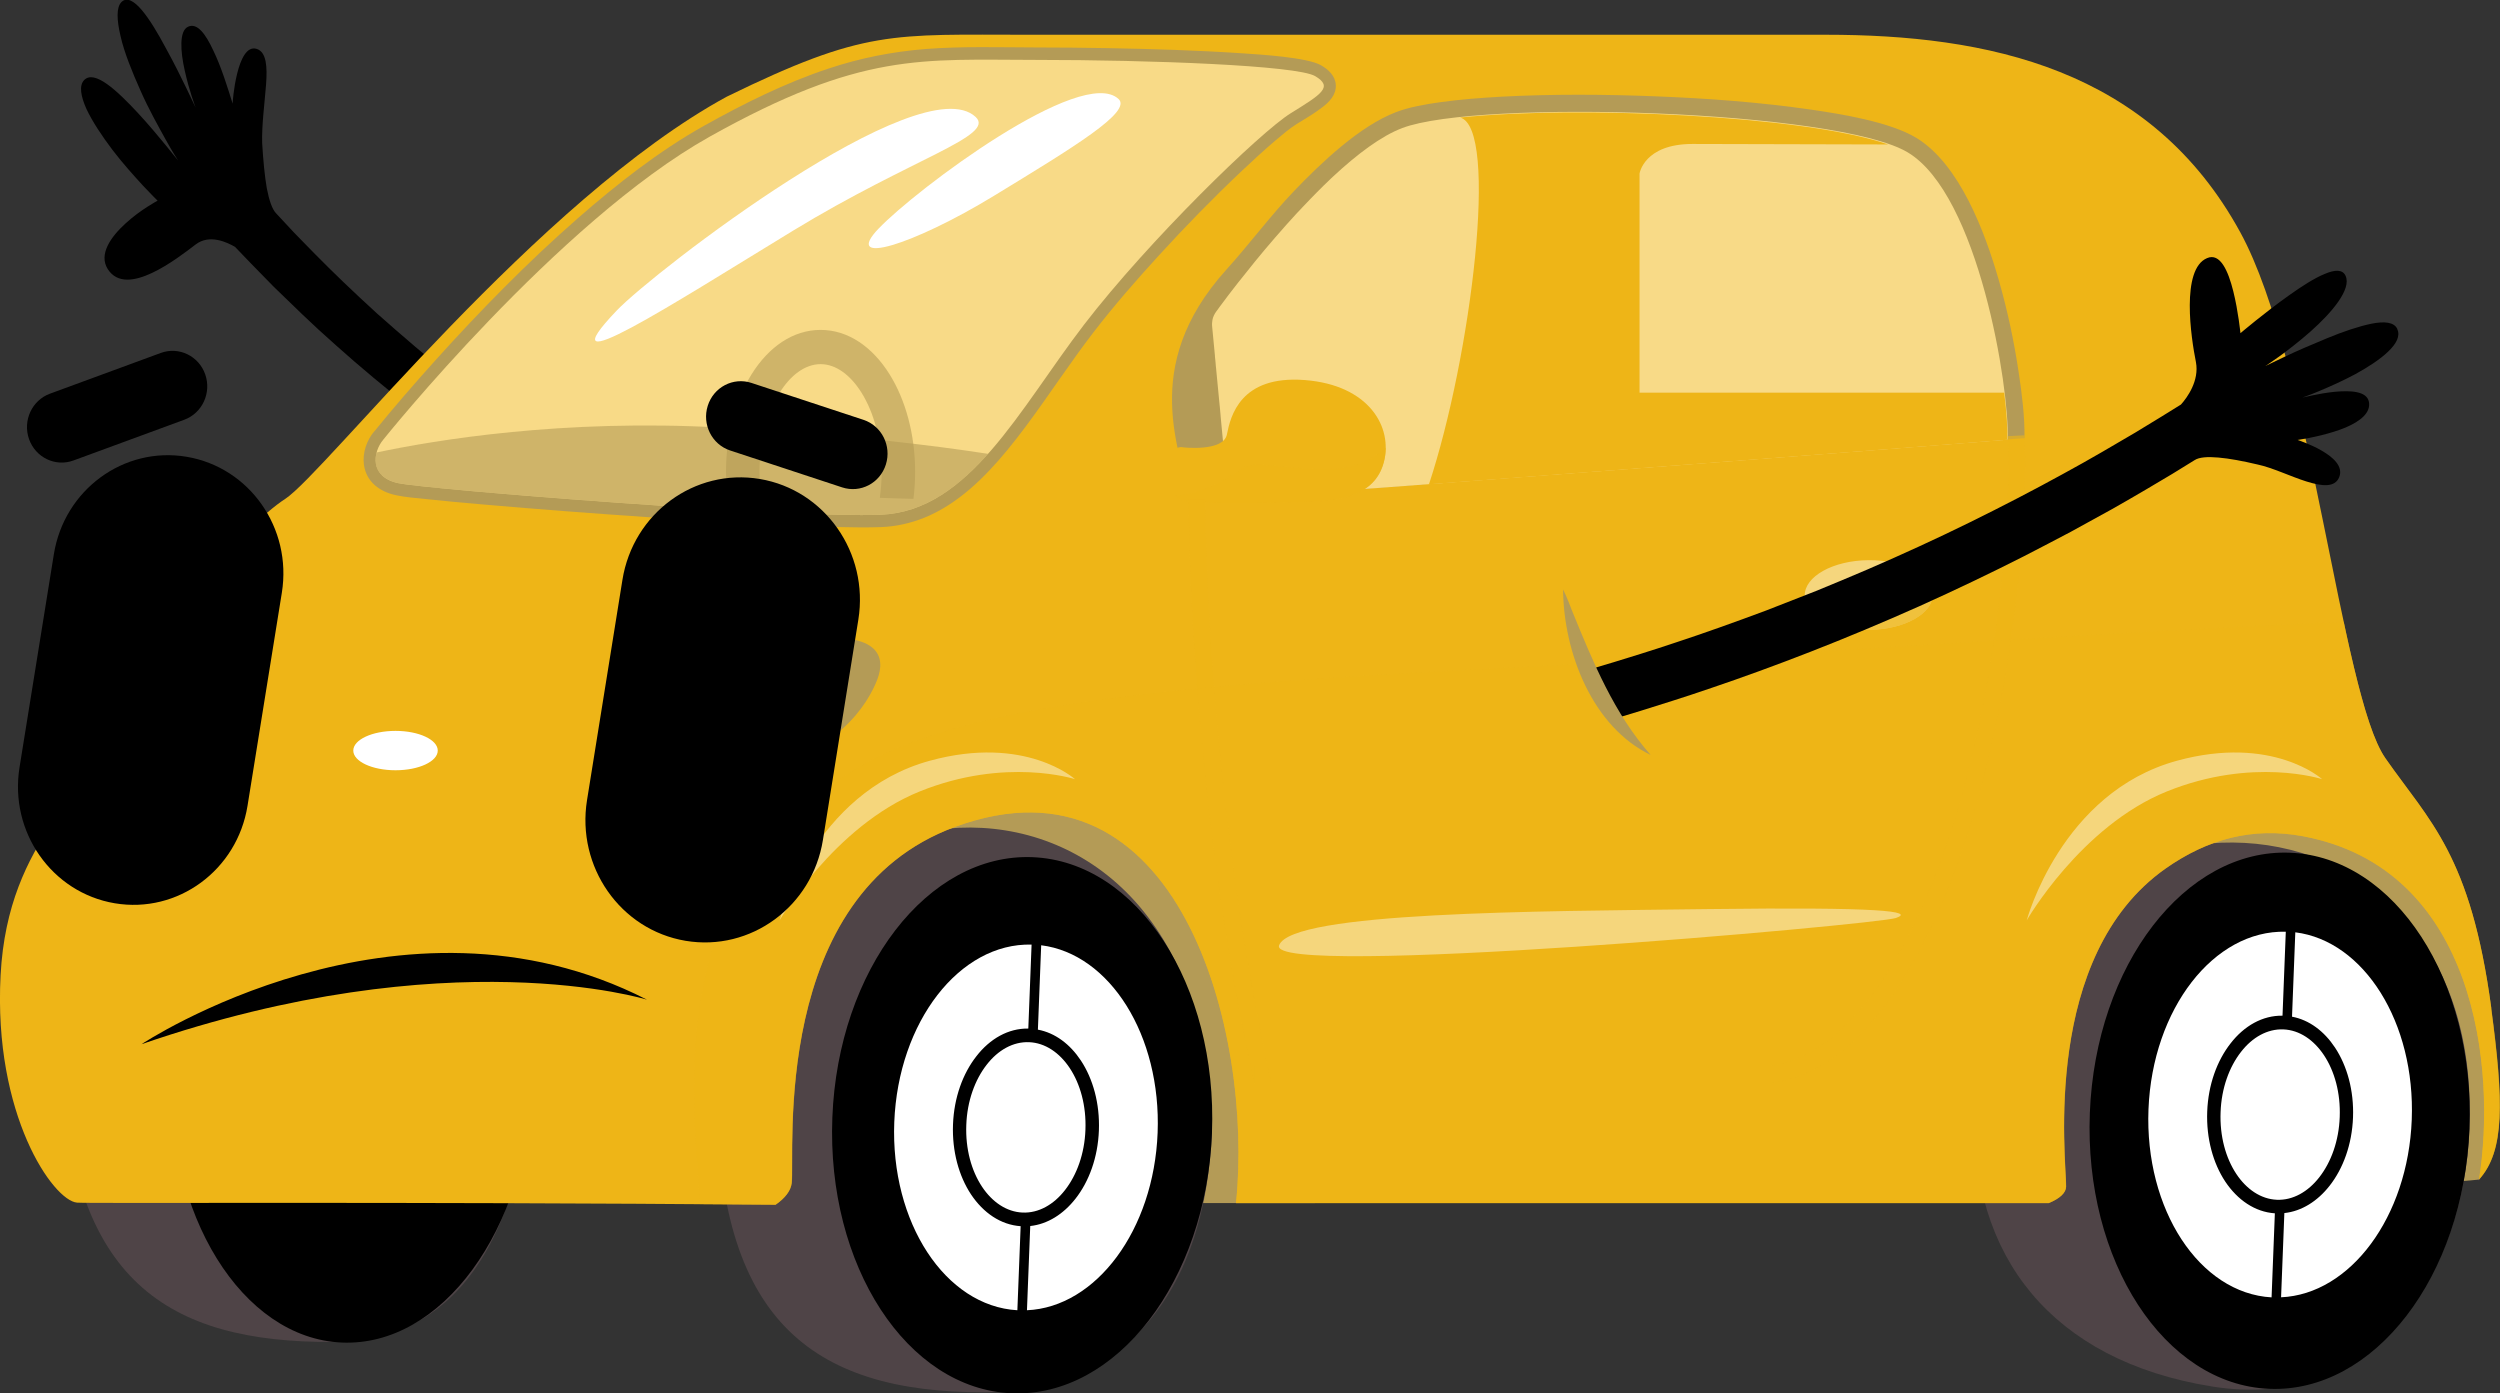 <?xml version="1.0" encoding="UTF-8"?>
<svg id="Capa_1" data-name="Capa 1" xmlns="http://www.w3.org/2000/svg" viewBox="0 0 297.14 165.61">
  <rect x="0" y="0" width="297.14" height="165.61" fill="#333333" stroke="none"/>
  <defs>
    <style>
      .cls-1 {
        fill: #a561de;
      }

      .cls-2, .cls-3, .cls-4, .cls-5 {
        fill: #fff;
      }

      .cls-3, .cls-6, .cls-7, .cls-4, .cls-8, .cls-9, .cls-10, .cls-11, .cls-12 {
        fill-rule: evenodd;
      }

      .cls-6, .cls-13 {
        opacity: .63;
      }

      .cls-6, .cls-13, .cls-14, .cls-7, .cls-4, .cls-5 {
        isolation: isolate;
      }

      .cls-6, .cls-13, .cls-15, .cls-12 {
        fill: #eeb517;
      }

      .cls-6, .cls-13, .cls-7 {
        mix-blend-mode: multiply;
      }

      .cls-7 {
        opacity: .6;
      }

      .cls-7, .cls-10, .cls-16 {
        fill: #b49b56;
      }

      .cls-4, .cls-5 {
        opacity: .44;
      }

      .cls-8 {
        fill: #f8da87;
      }

      .cls-11 {
        fill: #4f4447;
      }

      .cls-17 {
        fill: #8031c4;
      }
    </style>
  </defs>
  <g id="g44" class="cls-14">
    <g id="Capa_2" data-name="Capa 2">
      <g id="Layer_3" data-name="Layer 3">
        <g id="g43">
          <g id="g42">
            <path id="path1" d="M14.45.23c-.64.61-.58,2.15-.12,4.07.43,1.93,1.38,4.25,2.36,6.45.97,2.21,2.15,4.29,2.99,5.82.85,1.54,1.49,2.51,1.49,2.51,0,0-.58-.72-1.45-1.79-.87-1.06-2.04-2.47-3.3-3.83-2.5-2.69-5.2-5.23-6.43-3.93-.61.65-.39,1.91.28,3.41.7,1.5,1.86,3.24,3.1,4.88,1.24,1.63,2.61,3.13,3.62,4.24,1.03,1.1,1.74,1.79,1.74,1.79,0,0-.52.28-1.25.75s-1.68,1.15-2.55,1.95c-1.75,1.59-3.24,3.68-2.12,5.44,1.13,1.76,3.2,1.42,5.26.45s4.08-2.54,5.18-3.38c1.67-1.28,3.77-.24,4.68.28,1.01,1.06,2.62,2.73,4.63,4.77,2.09,2.02,4.53,4.44,7.39,6.95,2.81,2.52,5.98,5.16,9.27,7.74,3.3,2.58,6.77,5.07,10.18,7.37,1.74,1.14,3.41,2.25,5.09,3.28,1.69,1.02,3.33,2,4.89,2.91,3.19,1.8,6.08,3.34,8.61,4.56,2.48,1.24,4.57,2.16,6,2.79,1.43.62,2.24.98,2.24.98.61-1.72,1.24-3.4,1.88-5.06,0,0-.93-.39-2.5-1.13-1.58-.75-3.89-1.81-6.57-3.24-2.73-1.41-5.85-3.18-9.22-5.23-1.65-1.03-3.41-2.12-5.13-3.28-1.71-1.17-3.51-2.37-5.24-3.64-1.72-1.27-3.49-2.56-5.17-3.89-1.67-1.33-3.35-2.67-4.93-4.01-1.57-1.34-3.1-2.67-4.54-3.95-1.41-1.29-2.75-2.54-3.98-3.72-2.45-2.35-4.44-4.41-5.85-5.86-1.38-1.47-2.16-2.32-2.16-2.32-.47-.48-.83-1.54-1.11-2.99-.25-1.45-.43-3.31-.55-5.38-.06-2.08.29-4.72.46-6.9.17-2.18.05-3.92-1.12-4.28-1.18-.36-1.9,1.26-2.32,2.97-.21.86-.35,1.74-.43,2.42-.08.66-.1,1.12-.1,1.12-.59-1.89-1.36-4.4-2.31-6.34-.9-1.94-1.91-3.31-2.99-2.8-1.07.49-.91,2.94-.39,5.22.25,1.14.57,2.25.83,3.06.26.82.47,1.35.47,1.35,0,0-.43-.91-1.07-2.25-.64-1.34-1.53-3.12-2.48-4.84-1.83-3.44-3.97-6.71-5.26-5.49v-.03Z"/>
            <g id="g38">
              <path id="path2" class="cls-10" d="M141.87,142.99h14.42l2.26-2.83s-2.97-32.03-18.59-42.46c-15.62-10.43-40.81.75-40.81.75,0,0,3.74,44.84,3.74,45.43,0,.39,23.37.26,38.99.13v-1.02Z"/>
              <path id="path3" class="cls-11" d="M63.29,128.63c-2.74,28.67-17.08,30.81-23.65,30.87-19.83.11-31.26-7.39-32.31-33.27-1.69-41.79,58.7-26.27,55.96,2.4Z"/>
              <path id="path4" class="cls-9" d="M42.99,95.85c11.87.51,20.96,15.19,20.3,32.78-.65,17.59-10.8,31.45-22.67,30.94-11.87-.51-20.96-15.19-20.3-32.78.65-17.59,10.8-31.45,22.67-30.94Z"/>
              <path id="path5" class="cls-11" d="M144.05,134.66c-1.49,30.59-23.79,30.92-25.12,30.79-21.35.59-33.03-7.54-33.66-33.2-1.02-41.82,58.04-49.29,58.77,2.4h0Z"/>
              <path id="path6" class="cls-9" d="M122.73,101.88c12.46.51,22.01,15.19,21.32,32.78-.68,17.59-11.35,31.45-23.8,30.94-12.46-.51-22.01-15.19-21.32-32.78.68-17.59,11.35-31.45,23.81-30.94h0Z"/>
              <path id="path7" class="cls-3" d="M123.75,112.35c8.17,1.02,14.29,10.73,13.84,22.29-.45,11.55-7.31,20.73-15.53,21.09l.39-10.01c2.06-.22,3.94-1.41,5.38-3.25,1.61-2.05,2.66-4.91,2.78-8.11s-.7-6.13-2.14-8.31c-1.29-1.95-3.07-3.29-5.11-3.67l.39-10.01h0ZM122.22,122.25c-2.37-.04-4.56,1.21-6.17,3.29-1.61,2.05-2.66,4.91-2.78,8.11s.7,6.13,2.14,8.31c1.46,2.19,3.53,3.62,5.9,3.78l-.39,9.99c-8.56-.48-15.1-10.44-14.63-22.36.47-11.92,7.76-21.32,16.32-21.1l-.39,9.99h0ZM127.14,126.94c-1.21-1.82-2.91-2.99-4.82-3.07-1.9-.08-3.7.94-5.04,2.67-1.4,1.79-2.33,4.32-2.43,7.17-.11,2.85.61,5.44,1.87,7.34,1.21,1.82,2.91,2.99,4.82,3.07,1.9.08,3.7-.94,5.04-2.67,1.4-1.79,2.33-4.32,2.43-7.17.11-2.85-.61-5.44-1.87-7.34Z"/>
              <path id="path8" class="cls-10" d="M231.05,138.63l12.93,6.12,50.68-4.55s4.25-13.28-1.01-27.04c-5.25-13.76-25.94-22.57-28.67-21.49s-26.05,13.01-26.05,13.01l-7.88,33.97h0Z"/>
              <path id="path9" class="cls-11" d="M293.52,134.13c-.68,17.59-11.65,33.73-30.63,30.66-18.98-3.06-28.83-15.47-28.15-33.06,1.63-41.8,60.55-43.24,58.77,2.4h0Z"/>
              <path id="path10" class="cls-9" d="M272.19,101.35c12.46.51,22.01,15.19,21.32,32.78-.68,17.59-11.35,31.45-23.8,30.94-12.46-.51-22.01-15.19-21.32-32.78.68-17.59,11.35-31.45,23.8-30.94Z"/>
              <path id="path11" class="cls-3" d="M272.81,110.81c8.17,1.02,14.29,10.73,13.84,22.29-.45,11.55-7.31,20.73-15.53,21.09l.39-10.01c2.06-.22,3.94-1.41,5.38-3.25,1.61-2.05,2.66-4.91,2.78-8.11s-.7-6.13-2.14-8.31c-1.29-1.95-3.07-3.29-5.11-3.67l.39-10.01h0ZM271.29,120.72c-2.37-.04-4.56,1.21-6.17,3.29-1.61,2.05-2.66,4.91-2.78,8.11s.7,6.13,2.14,8.31c1.46,2.19,3.53,3.62,5.9,3.78l-.39,9.99c-8.56-.48-15.1-10.44-14.63-22.36.47-11.92,7.76-21.32,16.32-21.1l-.39,9.99h0ZM276.22,125.42c-1.21-1.82-2.91-2.99-4.82-3.07-1.9-.08-3.7.94-5.04,2.67-1.4,1.79-2.33,4.32-2.43,7.17-.11,2.85.61,5.44,1.87,7.34,1.21,1.82,2.91,2.99,4.82,3.07,1.9.08,3.7-.95,5.04-2.67,1.4-1.79,2.33-4.32,2.43-7.17.11-2.85-.61-5.44-1.87-7.34Z"/>
              <g id="g13">
                <path id="path12" class="cls-1" d="M294.66,140.19h0c-.06.06-.11.13-.18.2.06-.06.12-.13.18-.19h0Z"/>
                <path id="path13" class="cls-15" d="M296.11,119.85c-2.45-18.27-7.35-22.21-12.6-29.74-5.25-7.53-8.82-47.08-17.23-62.48-10.66-19.54-30.12-23.5-49.28-23.5h-94.68c-16.33,0-19.51-.67-35.92,7.35-22.41,12.18-47.79,44.78-52.52,47.83-4.73,3.04-17.85,17.2-20.31,26.15C11.11,94.41.95,99.25.07,115.91c-.88,16.66,6.28,26.81,9.09,27.03,1.53.12,37.24-.13,83.02.25,1.08-.75,1.8-1.63,1.91-2.56.42-3.55-2.66-34.24,19.43-42.35,26.55-9.75,35.49,24.37,33.38,44.72h96.6c1.33-.56,2.06-1.22,2.06-1.99,0-3.39-2.94-27.38,11.83-37.78,4.99-3.51,10.33-4.94,16.25-3.85,20.77,3.83,23.07,27.83,21,40.82,3.09-3.42,2.92-9.3,1.45-20.34h0Z"/>
              </g>
              <g id="g15">
                <path id="path14" class="cls-13" d="M296.11,119.85c-2.45-18.27-7.35-22.21-12.6-29.74-1.76-2.51-3.33-8.63-4.95-16.22-11.95.55-29.76,1.49-55.93,3.13-65.38,4.09-114.63,3.03-126.81,19.56-1.25,1.7-2.19.39-3.74,2.22-12.66,15.05-9.29,35.46-8.91,44.31,2.96.02,5.97.04,9.03.07,1.08-.75,1.8-1.63,1.91-2.56.42-3.55-2.66-34.24,19.43-42.35,26.55-9.75,35.49,24.37,33.38,44.72h96.6c1.33-.56,2.06-1.22,2.06-1.99,0-3.39-2.94-27.38,11.83-37.78,4.99-3.51,10.33-4.94,16.25-3.85,20.77,3.83,23.07,27.83,21,40.82,3.09-3.42,2.92-9.3,1.45-20.34h0Z"/>
                <path id="path15" class="cls-17" d="M294.66,140.19h0c-.06.06-.11.13-.18.2.06-.06.12-.13.18-.19h0Z"/>
              </g>
              <path id="path17" class="cls-10" d="M13.02,87.07c.2-.53.39-1.06.54-1.62.07-.27.16-.55.25-.83.11.03.23.06.39.1,1.38.38,10.3,1.83,11.41.9,1.11-.94.21-2.33.21-2.33,0,0-1.92-4.62-7.07-6.76-.14-.06-.36-.15-.53-.22.34-.51.7-1.02,1.07-1.53,2.4,1.08,3.55,2.02,3.55,2.02,2.38,2.15,4.62,4.57,4.58,7.75-.04,3.18-3.05,4.39-11.84,3.09-.91-.13-1.76-.33-2.55-.57h0Z"/>
              <path id="path18" class="cls-3" d="M13.81,84.62c.84-2.53,2.44-5.42,4.41-8.32.17.07.39.16.53.22,5.15,2.15,7.07,6.76,7.07,6.76,0,0,.89,1.39-.21,2.33-1.11.94-10.03-.52-11.41-.9-.16-.04-.28-.07-.39-.1Z"/>
              <path id="path19" class="cls-10" d="M79.72,80.64s4.73-3.13,14.88-4.53c10.15-1.39,10.68,2.01,9.67,4.66-1.01,2.64-4.81,9.4-15.62,10.71-10.81,1.3-14.53.09-14.58-3.09s2.71-5.6,5.64-7.75h0Z"/>
              <path id="path20" class="cls-3" d="M76.05,87.14s2.36-4.62,8.71-6.76c6.35-2.15,12.34-2.6,12.87-.94.53,1.66-4.03,8.42-7.27,9.13-3.24.72-12.69,1.83-14.05.9-1.36-.94-.26-2.33-.26-2.33h0Z"/>
              <path id="path21" class="cls-10" d="M44.46,51.31c2.36-2.91,4.82-5.74,7.32-8.52,5.32-5.9,10.94-11.64,16.9-16.85,4.62-4.04,9.66-8,14.98-10.98,4.72-2.64,9.68-5.11,14.81-6.81,3.83-1.27,7.59-2.01,11.6-2.33,4.33-.33,8.72-.19,13.06-.18,2.83,0,5.65.03,8.48.08,5.35.1,10.75.26,16.1.62,1.93.13,7.7.47,9.32,1.43.87.51,1.69,1.24,1.74,2.36.04,1.15-.76,1.98-1.59,2.61-.94.73-2.03,1.37-3.03,1.98-.87.54-1.78,1.32-2.56,1.98-1.36,1.16-2.68,2.37-3.98,3.6-3.41,3.22-6.71,6.6-9.88,10.07-2.69,2.94-5.34,5.98-7.78,9.15-.67.87-1.33,1.76-1.97,2.65-2.73,3.78-5.3,7.73-8.26,11.33-2.7,3.28-5.88,6.4-9.8,8.01-1.67.68-3.41,1.07-5.2,1.14-1.6.06-3.22.04-4.82,0-2.21-.04-4.43-.13-6.64-.23-5.46-.25-10.92-.58-16.38-.96-6.46-.44-12.92-.93-19.37-1.49-2.29-.2-4.59-.4-6.87-.65-1.14-.12-2.5-.22-3.62-.47-1.87-.41-3.49-1.55-3.77-3.64-.18-1.4.34-2.87,1.21-3.92h0Z"/>
              <path id="path22" class="cls-8" d="M45.55,52.26s20.74-25.9,38.79-36.01c18.05-10.1,25.17-9.14,38.79-9.13,13.61,0,31.01.65,33.19,1.93,2.18,1.29.73,2.15-2.91,4.41-3.63,2.25-16.9,15.15-24.58,25.15-7.67,10-13.59,22.14-24.16,22.57-10.58.43-53.93-3.01-57.36-3.76-3.42-.75-3.01-3.66-1.76-5.16Z"/>
              <path id="path23" class="cls-7" d="M108.55,59.29c-1.21-.03-2.55-.06-3.98-.12.14-.99.22-2.02.22-3.09,0-3.71-.91-7.03-2.39-9.4-1.31-2.1-3.04-3.4-4.87-3.4s-3.56,1.3-4.87,3.4c-1.47,2.37-2.39,5.69-2.39,9.4,0,.8.04,1.59.12,2.34-1.33-.08-2.67-.17-4.01-.26-.05-.68-.09-1.38-.09-2.08,0-4.48,1.16-8.58,3.03-11.58,2.04-3.27,4.93-5.29,8.21-5.29s6.17,2.02,8.21,5.29c1.87,3,3.03,7.1,3.03,11.58,0,1.1-.07,2.16-.2,3.21h0Z"/>
              <path id="path24" class="cls-7" d="M117.44,53.94c-3.65,4.1-7.67,7.03-12.77,7.24-10.58.43-53.93-3.01-57.36-3.76-2.46-.54-2.94-2.19-2.55-3.64,7.09-1.5,22.16-3.99,40.79-2.97,14.83.8,25.46,2.14,31.88,3.13h0Z"/>
              <path id="path25" class="cls-3" d="M73.31,36.9c-8.82,9.24,6.62-.75,20.91-9.46,14.29-8.7,24.15-11.29,21.74-13.54-6.5-6.08-38.28,18.42-42.65,23Z"/>
              <path id="path26" class="cls-3" d="M104.45,27.14c-4.41,4.62,4.11,1.97,13.66-3.85,9.55-5.82,16.46-10.01,14.84-11.52-4.34-4.06-24.09,10.75-28.5,15.38Z"/>
              <path id="path27" class="cls-10" d="M141.28,59.33c-.67-5.49-6.08-15.57,4.47-27.27,2.75-3.04,5.22-6.39,8.06-9.36,3.19-3.33,7.79-7.72,12.11-9.37,1.61-.62,3.54-.94,5.24-1.18,2.41-.34,4.87-.52,7.31-.66,6.08-.32,12.26-.28,18.34-.04,6.13.24,12.37.7,18.45,1.58,3.58.52,9.35,1.46,12.48,3.34,5.18,3.12,8.21,11.29,9.82,16.9,1.04,3.6,1.83,7.33,2.38,11.04.37,2.43.73,5.28.68,7.77l-2.04.15-92.64,7.1-4.57-.03h-.09Z"/>
              <path id="path28" class="cls-8" d="M238.58,52.26c-18.64,1.49-53.02,4.1-74.25,5.7-.28.02-.54.04-.82.06-.24.02-.47.04-.7.05-.85.06-1.69.13-2.48.19-.23.02-.46.04-.68.05s-.45.04-.67.05c-.44.04-.87.06-1.29.1-.29.02-.57.04-.85.06s-.55.04-.83.06c-.06,0-.12,0-.18.02-.3.02-.59.04-.87.06-1.1.08-2.12.16-3.04.23-.19.02-.39.03-.57.04-.53.04-1.02.08-1.47.12-.04,0-.1,0-.15,0-.09,0-.18.02-.26.02-.12,0-.25.02-.36.03-.18.02-.36.03-.52.04-.11,0-.22.02-.32.03-1.01.07-1.72.13-2.07.15h-.07c-.12,0-.19.02-.19.02v-.4c0-.07,0-.15-.02-.23v-.13c-.03-.32-.06-.75-.11-1.24,0-.08-.02-.17-.03-.26,0-.12-.02-.23-.04-.36,0-.05,0-.11,0-.16v-.07c0-.1-.02-.21-.03-.31-.03-.31-.06-.65-.09-.99-.02-.18-.04-.35-.05-.53-.02-.2-.04-.4-.05-.59,0-.1-.02-.2-.03-.3-.02-.21-.04-.42-.06-.63,0-.13-.03-.26-.04-.39-.09-.98-.18-2.01-.29-3.06-.02-.16-.03-.32-.04-.48-.03-.26-.05-.52-.07-.78-.02-.23-.04-.46-.07-.69-.12-1.29-.25-2.56-.36-3.75,0-.13-.03-.26-.04-.39-.02-.15-.03-.31-.04-.47-.02-.14-.03-.29-.04-.43-.02-.15-.04-.31-.04-.45-.14-1.45-.25-2.68-.33-3.46-.03-.26,0-.53.04-.78.07-.35.23-.68.44-.97.08-.1.16-.22.25-.34.04-.05.08-.12.12-.17.22-.29.47-.63.75-1,.02-.03.04-.04.05-.07.1-.13.2-.25.3-.4.25-.32.51-.66.79-1.02.11-.14.23-.3.35-.45,1.21-1.54,2.7-3.39,4.36-5.31.1-.12.2-.22.3-.34.71-.83,1.46-1.66,2.22-2.49.13-.13.25-.28.39-.41.13-.14.27-.29.4-.43.29-.31.58-.61.88-.92l.35-.36c.14-.14.27-.28.41-.42.28-.28.55-.56.83-.83.14-.13.28-.27.42-.4.12-.13.25-.24.38-.37.02,0,.03-.03.04-.04.11-.1.2-.19.31-.29,2.83-2.63,5.7-4.81,8.22-5.76,9.03-3.44,51.68-2.15,60.09,2.9,8.4,5.05,12.08,27.95,11.87,34.08l-.04.02Z"/>
              <path id="path29" class="cls-12" d="M173.55,13.97c13.96-1.45,40.97-.24,50.86,3.2-9.22-.03-20.08-.06-23.24-.06-5.78,0-6.3,3.52-6.3,3.52v26.04h43.34c.29,2.37.41,4.34.37,5.6-16.13,1.29-47.75,3.7-68.74,5.29,5.02-15.17,8.36-42.38,3.7-43.59h0Z"/>
              <path id="path30" class="cls-4" d="M222.07,66.58c4.2-.04,7.64,1.78,7.65,4.07.02,2.28-3.37,4.17-7.57,4.21-4.2.04-7.63-1.78-7.65-4.07-.02-2.28,3.37-4.17,7.57-4.21h0Z"/>
              <path id="path31" class="cls-6" d="M229.73,70.52v.13c.02,2.28-3.37,4.17-7.57,4.21-3.87.04-7.07-1.5-7.58-3.53,3.67.18,10.26.3,15.16-.81h0Z"/>
              <path id="path32" class="cls-13" d="M149.06,126.7h61.18c8.36-1.07,14.82-10.28,19.52-22.02,7.38-18.39,9.4-43.16,8.89-52.84l1.97-.1c.53,9.86-1.54,35.04-9.03,53.72-4.97,12.39-11.93,22.14-21.18,23.27h-61.36v-2.03Z"/>
              <path id="path33" class="cls-12" d="M140.53,53.16s4.89.59,5.3-1.54c.42-2.13,1.58-7.04,9.24-6.45,7.67.59,10.51,5.62,9.4,9.76s-5.35,4.62-9.93,4.73c-4.57.12-12.71.3-14.34-.3-1.62-.59-2.26-6.33.32-6.22h0Z"/>
              <path id="path34" class="cls-6" d="M164.71,53.22c0,.58-.08,1.16-.23,1.72-1.11,4.14-5.35,4.62-9.93,4.73-4.57.12-12.71.3-14.34-.3-.21-.08-.41-.24-.59-.48,3.18-.08,6.7-2.25,7.99-3.2,1.62-1.19,5.83.36,11.09,0,2.89-.2,4.84-1.43,6-2.5h0Z"/>
              <path id="path35" class="cls-13" d="M143.27,59.34c-.02,5.81.65,36.7,7.82,69.39h-2.03c-7.22-32.92-7.79-63.6-7.77-69.42l.08.02h1.9Z"/>
              <path id="path36" class="cls-5" d="M240.87,109.42s6.43-11.21,16.67-15.35c10.24-4.14,18.46-1.46,18.46-1.46,0,0-5.87-5.31-17.26-2.19-13.81,3.78-17.86,19-17.86,19h0Z"/>
              <path id="path37" class="cls-5" d="M152.03,112.35c1.52-3.99,30.61-4.04,51.05-4.3,20.45-.26,24.58.26,22.26,1.06-2.33.79-74.83,7.24-73.31,3.25h0Z"/>
              <path id="path38" class="cls-5" d="M92.64,109.42s6.43-11.21,16.67-15.35c10.24-4.14,18.46-1.46,18.46-1.46,0,0-5.87-5.31-17.26-2.19-13.81,3.78-17.86,19-17.86,19Z"/>
              <ellipse id="ellipse38" class="cls-2" cx="47.01" cy="89.21" rx="5.02" ry="2.34"/>
            </g>
            <path id="path39" d="M284.93,39.09c-.38-.81-1.53-.92-3.05-.62-1.52.31-3.41.95-5.27,1.72-1.87.77-3.7,1.56-5.08,2.22s-2.29,1.1-2.29,1.1c0,0,.7-.44,1.73-1.19s2.37-1.79,3.65-2.92c2.57-2.28,4.88-5.03,4.17-6.61-.35-.79-1.28-.75-2.49-.23-1.21.49-2.7,1.45-4.19,2.51-2.94,2.08-5.82,4.53-5.82,4.53,0,0-.25-2.57-.85-4.98s-1.56-4.62-3.12-3.94c-3.13,1.31-1.9,9.48-1.32,12.36.42,2.22-1.05,4.23-1.78,5.04-1.18.74-3.04,1.89-5.44,3.34-2.4,1.41-5.35,3.16-8.67,4.96-3.33,1.83-7.04,3.76-10.96,5.69s-8.04,3.82-12.16,5.6c-2.05.88-4.12,1.74-6.14,2.57-2.04.8-4.04,1.58-5.96,2.33-3.86,1.44-7.49,2.73-10.59,3.75-3.12,1.05-5.7,1.83-7.52,2.39-1.83.55-2.85.85-2.85.85.94,1.96,1.9,3.92,2.89,5.88,0,0,1.18-.33,3.26-.98,2.06-.65,4.99-1.54,8.46-2.74,3.46-1.17,7.46-2.62,11.66-4.26s8.61-3.48,12.93-5.41c4.32-1.94,8.55-3.97,12.45-5.95,1.95-1.01,3.81-1.97,5.56-2.9,1.74-.96,3.38-1.86,4.89-2.69,3-1.7,5.45-3.16,7.15-4.18,1.69-1.04,2.66-1.64,2.66-1.64.55-.36,1.54-.42,2.83-.31,1.29.11,2.89.41,4.67.83,1.78.38,3.93,1.43,5.78,2.01s3.4.76,3.91-.51c.51-1.28-.74-2.38-2.1-3.16-.68-.4-1.39-.7-1.93-.92-.54-.22-.91-.34-.91-.34,1.69-.26,3.94-.75,5.7-1.48,1.76-.75,3.01-1.76,2.77-3.05-.25-1.29-2.2-1.37-4.11-1.19-.96.1-1.9.27-2.61.42-.7.15-1.18.26-1.18.26,0,0,.82-.28,2.01-.78,1.19-.5,2.76-1.19,4.27-2,3.03-1.66,5.76-3.74,4.99-5.35h.03Z"/>
            <path id="rect39" d="M105.29,55.21h0c-.7,2.22-3.02,3.43-5.19,2.72l-13.32-4.39c-2.17-.72-3.36-3.09-2.66-5.31h0c.7-2.22,3.02-3.43,5.19-2.72l13.32,4.39c2.17.72,3.36,3.09,2.66,5.31Z"/>
            <path id="rect40" d="M24.39,44.49h0c.77,2.19-.34,4.61-2.49,5.4l-13.17,4.84c-2.14.79-4.51-.35-5.28-2.54h0c-.77-2.19.34-4.61,2.49-5.4l13.17-4.84c2.14-.79,4.51.35,5.28,2.54Z"/>
            <path id="rect41" d="M22.18,54.29h0c7.49,1.26,12.55,8.49,11.32,16.15l-4.08,25.33c-1.23,7.66-8.3,12.85-15.78,11.59h0c-7.49-1.26-12.55-8.49-11.32-16.15l4.08-25.33c1.23-7.66,8.3-12.85,15.78-11.59Z"/>
            <path id="rect42" d="M90.31,56.93h0c7.74,1.3,12.98,8.79,11.71,16.71l-4.21,26.19c-1.27,7.92-8.58,13.29-16.33,11.99h0c-7.74-1.3-12.98-8.79-11.71-16.71l4.21-26.19c1.27-7.92,8.58-13.29,16.33-11.99Z"/>
          </g>
          <path id="path42" d="M76.9,118.82s-23.47-7.33-60.08,5.29c0,0,30.63-20.36,60.08-5.29Z"/>
          <path id="path43" class="cls-16" d="M196.21,89.74c-6.95-3.33-10.37-12.2-10.43-19.68.44.88.77,1.77,1.12,2.66,2.47,6.04,4.95,12.1,9.3,17.02Z"/>
        </g>
      </g>
    </g>
  </g>
</svg>